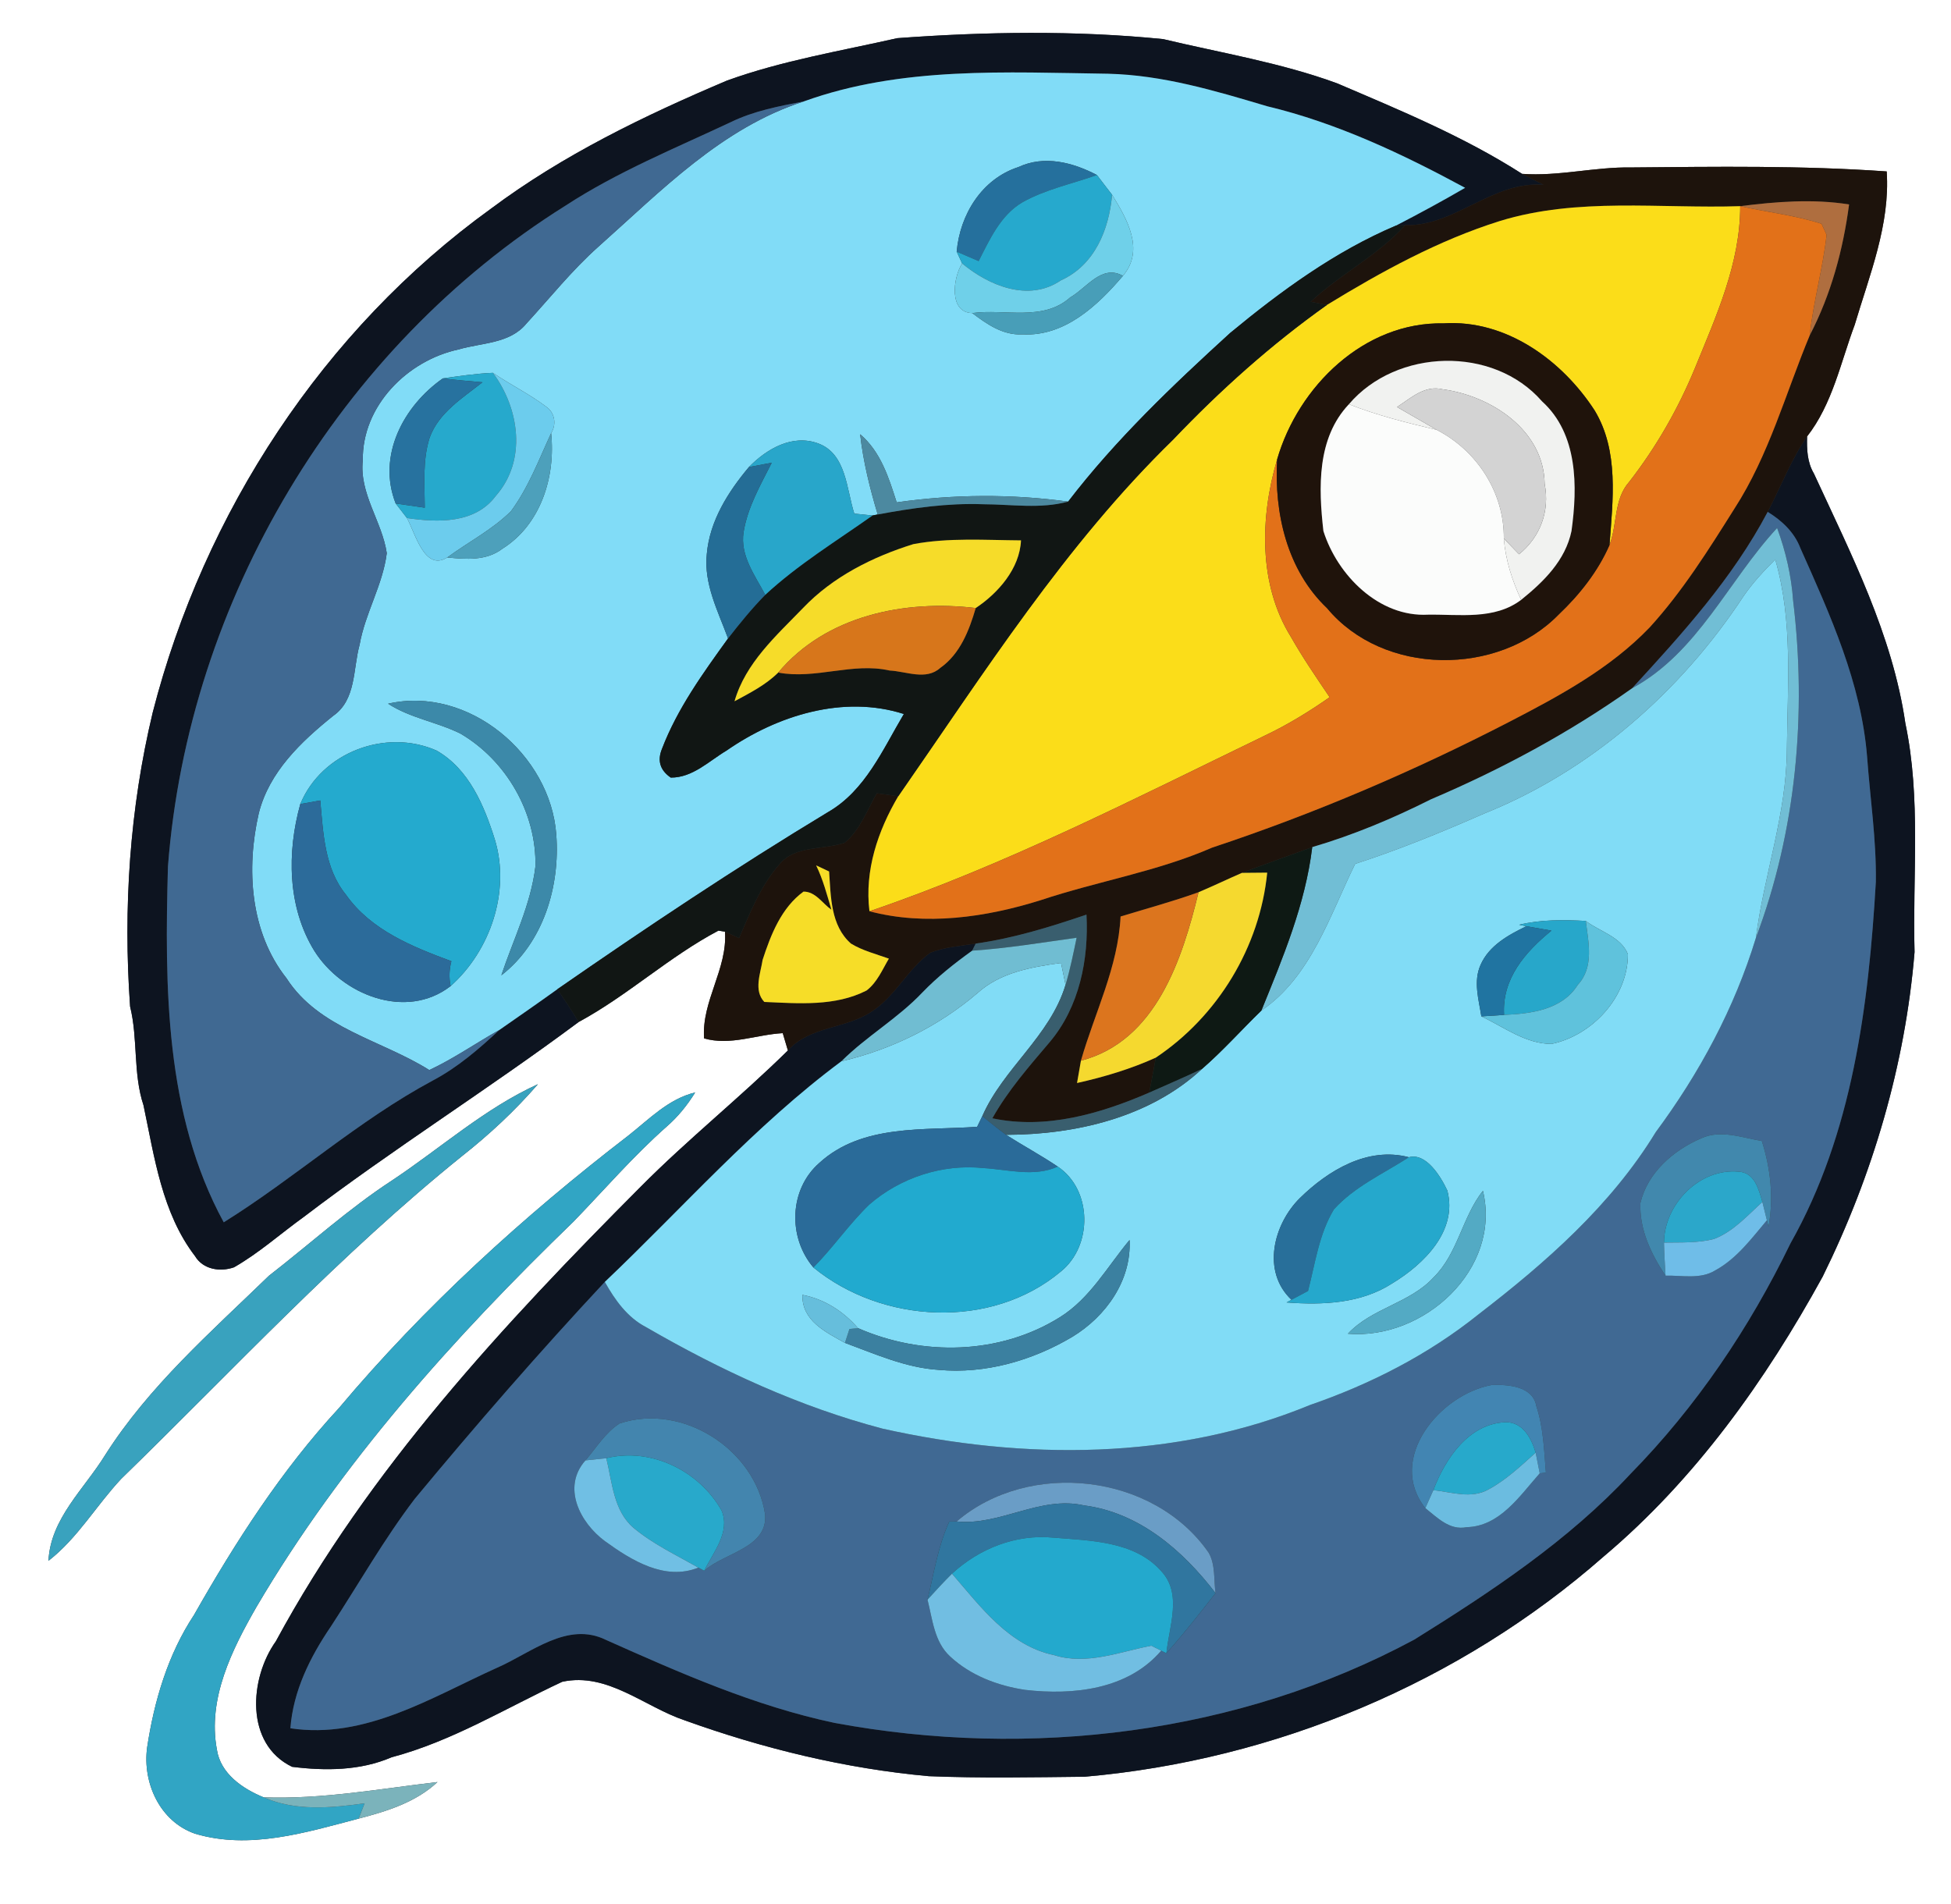 <?xml version="1.0" encoding="UTF-8" ?>
<!DOCTYPE svg PUBLIC "-//W3C//DTD SVG 1.1//EN" "http://www.w3.org/Graphics/SVG/1.1/DTD/svg11.dtd">
<svg width="250pt" height="244pt" viewBox="0 0 250 244" version="1.1" xmlns="http://www.w3.org/2000/svg">
<rect x="0" y="0" width="250" height="244" fill="#333333" stroke="none"/>
<g id="#ffffffff">
<path fill="#ffffff" opacity="1.00" d=" M 0.00 0.00 L 250.00 0.00 L 250.00 244.00 L 0.00 244.00 L 0.00 0.00 M 93.17 10.32 C 82.58 14.81 72.13 19.85 62.89 26.76 C 41.42 42.27 26.13 65.71 19.57 91.30 C 16.62 103.61 15.77 116.35 16.67 128.98 C 17.70 133.15 17.03 137.55 18.39 141.65 C 19.79 148.28 20.75 155.44 24.99 160.97 C 26.02 162.69 28.20 163.03 29.98 162.41 C 33.19 160.58 35.95 158.09 38.94 155.94 C 50.39 147.21 62.62 139.56 74.15 130.97 C 80.44 127.57 85.72 122.61 92.06 119.26 L 92.90 119.40 C 93.23 124.21 89.89 128.27 90.22 133.07 C 93.58 134.04 96.93 132.58 100.30 132.40 C 100.46 132.96 100.80 134.07 100.96 134.62 C 94.85 140.64 88.13 146.00 82.09 152.09 C 64.51 169.74 47.28 188.27 35.35 210.33 C 31.95 215.10 31.37 223.50 37.43 226.42 C 41.69 226.95 46.16 226.93 50.17 225.20 C 57.95 223.14 64.82 218.89 72.05 215.52 C 77.83 214.27 82.56 218.72 87.73 220.46 C 97.81 224.09 108.33 226.65 119.01 227.62 C 125.67 227.89 132.34 227.76 139.00 227.69 C 163.37 225.56 187.07 215.65 205.48 199.48 C 217.19 189.62 226.23 176.95 233.56 163.59 C 239.96 150.61 244.14 136.45 245.33 122.01 C 245.06 112.23 246.18 102.33 244.15 92.68 C 242.50 81.33 237.18 70.98 232.43 60.68 C 231.57 59.23 231.51 57.56 231.56 55.93 C 234.81 51.77 235.85 46.47 237.66 41.63 C 239.56 35.23 242.22 28.76 241.76 21.97 C 230.86 21.20 219.93 21.36 209.02 21.46 C 204.33 21.38 199.73 22.62 195.04 22.28 C 187.60 17.51 179.43 14.14 171.34 10.68 C 164.12 8.03 156.49 6.79 149.04 5.01 C 137.73 3.88 126.30 4.06 114.98 4.89 C 107.68 6.54 100.23 7.77 93.17 10.32 M 50.30 151.23 C 44.69 154.88 39.74 159.40 34.46 163.49 C 27.02 170.71 19.08 177.64 13.47 186.47 C 10.80 190.81 6.47 194.61 6.21 200.02 C 9.96 197.11 12.33 192.93 15.54 189.51 C 29.91 175.53 43.56 160.76 59.21 148.15 C 62.72 145.38 66.01 142.32 68.93 138.94 C 62.11 142.05 56.49 147.11 50.30 151.23 M 80.51 145.53 C 67.04 155.89 54.37 167.43 43.42 180.46 C 36.08 188.40 30.19 197.57 24.86 206.96 C 21.51 212.03 19.75 218.00 18.85 223.96 C 18.25 228.49 20.49 233.43 24.99 234.99 C 31.96 237.08 39.17 234.84 45.95 233.06 C 49.56 232.12 53.27 230.98 56.06 228.37 C 48.66 229.24 41.27 230.60 33.78 230.33 C 31.09 229.23 28.25 227.30 27.79 224.20 C 26.58 217.68 29.72 211.41 32.87 205.92 C 43.73 187.44 58.18 171.36 73.52 156.52 C 77.46 152.44 81.18 148.13 85.43 144.37 C 86.87 143.12 88.08 141.62 89.08 140.00 C 85.66 140.82 83.18 143.43 80.51 145.53 Z" />
</g>
<g id="#0d1420ff">
<path fill="#0d1420" opacity="1.00" d=" M 93.17 10.32 C 100.23 7.77 107.68 6.54 114.98 4.89 C 126.30 4.06 137.73 3.88 149.04 5.01 C 156.49 6.79 164.12 8.03 171.34 10.68 C 179.43 14.14 187.60 17.51 195.04 22.28 C 195.95 22.76 196.87 23.22 197.80 23.68 C 191.21 23.18 186.47 29.02 180.05 28.86 L 178.90 28.90 C 181.88 27.36 184.84 25.76 187.74 24.07 C 179.68 19.71 171.30 15.75 162.35 13.61 C 155.71 11.63 148.99 9.62 142.00 9.45 C 128.95 9.27 115.52 8.48 103.02 12.99 C 99.84 13.60 96.61 14.21 93.67 15.64 C 86.50 19.01 79.10 22.02 72.44 26.37 C 43.43 44.53 24.12 76.99 21.52 111.06 C 21.10 126.40 21.13 142.81 28.67 156.64 C 37.83 150.93 45.91 143.59 55.46 138.47 C 58.64 136.79 61.37 134.43 63.99 131.99 C 66.47 130.26 68.96 128.54 71.42 126.77 C 72.36 128.15 73.29 129.54 74.15 130.97 C 62.62 139.56 50.39 147.21 38.94 155.94 C 35.95 158.09 33.19 160.58 29.98 162.41 C 28.20 163.03 26.02 162.69 24.99 160.97 C 20.75 155.44 19.79 148.28 18.39 141.65 C 17.03 137.55 17.70 133.15 16.67 128.98 C 15.77 116.35 16.62 103.61 19.57 91.30 C 26.13 65.71 41.42 42.27 62.89 26.76 C 72.13 19.85 82.58 14.81 93.17 10.32 Z" />
<path fill="#0d1420" opacity="1.00" d=" M 226.51 65.60 C 228.19 62.38 229.49 58.94 231.56 55.93 C 231.51 57.56 231.57 59.23 232.43 60.68 C 237.18 70.98 242.50 81.33 244.15 92.68 C 246.18 102.33 245.06 112.23 245.33 122.01 C 244.14 136.45 239.96 150.61 233.56 163.59 C 226.23 176.95 217.19 189.62 205.48 199.48 C 187.07 215.65 163.37 225.56 139.00 227.69 C 132.34 227.76 125.67 227.89 119.01 227.62 C 108.33 226.65 97.81 224.09 87.73 220.46 C 82.56 218.72 77.83 214.27 72.05 215.52 C 64.82 218.89 57.95 223.14 50.17 225.20 C 46.16 226.93 41.69 226.95 37.43 226.42 C 31.37 223.50 31.95 215.10 35.35 210.33 C 47.28 188.27 64.51 169.74 82.09 152.09 C 88.13 146.00 94.85 140.64 100.96 134.62 C 103.74 131.50 108.34 131.86 111.66 129.66 C 114.72 127.70 116.30 124.19 119.21 122.09 C 121.07 121.36 123.08 121.23 125.03 120.92 L 124.57 121.83 C 122.30 123.46 120.10 125.20 118.16 127.22 C 115.03 130.52 111.04 132.79 107.82 136.00 C 96.69 144.27 87.52 154.76 77.50 164.28 C 69.09 173.30 61.00 182.60 53.14 192.09 C 49.18 197.29 45.96 202.99 42.39 208.45 C 39.73 212.36 37.57 216.70 37.21 221.48 C 46.80 222.93 55.32 217.50 63.68 213.73 C 68.04 211.84 72.71 207.71 77.66 210.16 C 87.14 214.39 96.72 218.63 106.93 220.79 C 131.95 225.44 158.71 222.24 181.24 210.11 C 191.11 203.96 200.94 197.46 208.91 188.90 C 217.37 180.28 224.17 170.19 229.43 159.34 C 237.38 145.26 239.44 128.90 240.37 113.03 C 240.45 107.66 239.64 102.34 239.25 96.99 C 238.50 87.55 234.52 78.81 230.71 70.27 C 229.94 68.22 228.34 66.72 226.51 65.60 Z" />
</g>
<g id="#81dcf7ff">
<path fill="#81dcf7" opacity="1.00" d=" M 103.02 12.99 C 115.52 8.48 128.95 9.27 142.00 9.45 C 148.99 9.62 155.71 11.63 162.35 13.61 C 171.30 15.75 179.68 19.71 187.74 24.07 C 184.84 25.76 181.88 27.36 178.90 28.90 C 171.09 32.21 164.14 37.29 157.63 42.67 C 150.25 49.40 142.97 56.33 136.87 64.28 C 129.58 63.29 122.19 63.33 114.90 64.38 C 113.89 61.21 112.85 57.88 110.22 55.65 C 110.61 59.15 111.46 62.57 112.47 65.93 L 111.81 66.06 C 111.23 66.00 110.05 65.88 109.47 65.82 C 108.46 62.69 108.46 58.15 104.83 56.82 C 101.51 55.61 98.24 57.53 95.97 59.85 C 93.30 63.03 90.94 66.75 90.57 70.99 C 90.16 74.82 92.01 78.33 93.29 81.82 C 90.08 86.27 86.79 90.82 84.82 95.98 C 84.21 97.48 84.58 98.71 85.95 99.65 C 88.76 99.67 90.84 97.53 93.11 96.18 C 99.59 91.68 108.07 89.02 115.82 91.50 C 113.12 96.04 110.88 101.33 106.09 104.08 C 94.27 111.22 82.77 118.90 71.42 126.77 C 68.96 128.54 66.47 130.26 63.99 131.99 C 60.98 133.67 58.14 135.67 55.01 137.13 C 48.88 133.27 40.85 131.81 36.71 125.36 C 32.04 119.46 31.53 111.31 33.16 104.22 C 34.49 98.92 38.58 95.05 42.69 91.74 C 45.66 89.68 45.22 85.73 46.08 82.62 C 46.79 78.58 49.05 74.97 49.56 70.89 C 48.96 66.81 46.01 63.26 46.49 58.97 C 46.39 52.01 52.22 46.18 58.77 44.78 C 61.72 43.91 65.32 44.06 67.44 41.48 C 70.48 38.17 73.29 34.64 76.65 31.64 C 84.70 24.48 92.48 16.38 103.02 12.99 M 130.50 21.41 C 125.80 22.93 123.01 27.50 122.59 32.25 C 122.77 32.63 123.12 33.38 123.29 33.76 C 122.09 35.62 121.58 40.06 124.58 40.12 C 126.45 41.54 128.53 42.99 131.01 42.85 C 136.41 43.15 140.65 39.16 143.89 35.35 C 146.72 32.02 144.41 28.06 142.50 24.96 C 141.84 24.12 141.21 23.27 140.56 22.43 C 137.48 20.81 133.82 19.86 130.50 21.41 M 56.75 48.49 C 51.70 52.02 48.30 58.40 50.70 64.52 C 51.07 64.99 51.79 65.92 52.15 66.39 C 53.22 68.36 54.41 73.26 57.31 71.44 C 59.70 71.68 62.33 71.89 64.36 70.33 C 69.30 67.25 71.21 61.08 70.62 55.51 C 71.34 54.39 71.10 52.88 69.99 52.12 C 67.83 50.49 65.39 49.30 63.16 47.78 C 61.01 47.87 58.88 48.19 56.75 48.49 M 49.73 90.18 C 52.57 92.03 56.00 92.52 59.00 94.01 C 64.89 97.46 68.76 104.19 68.61 111.03 C 68.03 115.91 65.78 120.37 64.24 124.99 C 69.64 120.81 71.78 113.57 71.28 106.96 C 70.55 96.72 60.05 87.83 49.73 90.18 M 38.48 103.04 C 36.76 109.21 36.83 116.25 40.27 121.84 C 43.80 127.47 52.00 130.80 57.74 126.37 C 62.84 121.83 65.42 114.22 63.41 107.59 C 62.05 103.25 60.09 98.54 55.93 96.18 C 49.43 93.32 41.22 96.40 38.48 103.04 Z" />
</g>
<g id="#406992ff">
<path fill="#406992" opacity="1.00" d=" M 93.67 15.64 C 96.61 14.21 99.84 13.60 103.02 12.99 C 92.48 16.38 84.70 24.48 76.65 31.64 C 73.29 34.64 70.48 38.17 67.44 41.48 C 65.32 44.06 61.72 43.91 58.77 44.78 C 52.22 46.18 46.39 52.01 46.49 58.97 C 46.01 63.26 48.96 66.81 49.56 70.89 C 49.05 74.97 46.79 78.58 46.08 82.62 C 45.22 85.73 45.66 89.68 42.69 91.74 C 38.58 95.05 34.49 98.92 33.16 104.22 C 31.53 111.31 32.04 119.46 36.71 125.36 C 40.85 131.81 48.88 133.27 55.01 137.13 C 58.14 135.67 60.98 133.67 63.99 131.99 C 61.37 134.43 58.64 136.79 55.46 138.47 C 45.91 143.59 37.83 150.93 28.67 156.64 C 21.13 142.81 21.10 126.40 21.52 111.06 C 24.12 76.99 43.43 44.53 72.44 26.37 C 79.10 22.02 86.50 19.01 93.67 15.64 Z" />
</g>
<g id="#25709dff">
<path fill="#25709d" opacity="1.00" d=" M 130.50 21.41 C 133.82 19.86 137.48 20.81 140.56 22.43 C 137.36 23.57 133.95 24.26 130.97 25.95 C 128.19 27.61 126.82 30.69 125.40 33.46 C 124.46 33.05 123.53 32.65 122.59 32.25 C 123.01 27.50 125.80 22.93 130.50 21.41 Z" />
</g>
<g id="#26a9cdff">
<path fill="#26a9cd" opacity="1.00" d=" M 140.56 22.43 C 141.21 23.27 141.84 24.12 142.50 24.96 C 142.11 29.42 140.27 33.98 135.94 35.93 C 131.82 38.74 126.73 36.62 123.29 33.76 C 123.12 33.38 122.77 32.63 122.59 32.25 C 123.53 32.65 124.46 33.05 125.40 33.46 C 126.82 30.69 128.19 27.61 130.97 25.95 C 133.95 24.26 137.36 23.57 140.56 22.43 Z" />
</g>
<g id="#1d130cff">
<path fill="#1d130c" opacity="1.00" d=" M 195.04 22.28 C 199.73 22.62 204.33 21.38 209.02 21.46 C 219.93 21.36 230.86 21.20 241.76 21.97 C 242.22 28.76 239.56 35.23 237.66 41.63 C 235.85 46.47 234.81 51.77 231.56 55.93 C 229.49 58.94 228.19 62.38 226.51 65.60 C 222.03 74.09 215.58 81.20 209.14 88.20 C 201.12 93.89 192.41 98.58 183.37 102.43 C 178.48 104.89 173.42 107.01 168.15 108.56 C 165.15 109.66 162.13 110.73 159.14 111.86 C 157.28 112.67 155.45 113.55 153.58 114.34 C 150.30 115.52 146.93 116.43 143.59 117.45 C 143.27 123.97 140.27 129.78 138.51 135.93 C 138.38 136.65 138.13 138.08 138.01 138.79 C 141.46 138.02 144.87 137.00 148.10 135.54 C 147.84 137.03 147.56 138.53 147.26 140.02 C 141.00 142.73 134.01 144.77 127.16 143.31 C 129.17 139.72 131.89 136.64 134.53 133.52 C 138.31 129.03 139.52 122.95 139.22 117.21 C 134.59 118.78 129.89 120.24 125.03 120.92 C 123.08 121.23 121.07 121.36 119.21 122.09 C 116.30 124.19 114.72 127.70 111.66 129.66 C 108.34 131.86 103.74 131.50 100.96 134.62 C 100.80 134.07 100.46 132.96 100.30 132.40 C 96.93 132.58 93.58 134.04 90.22 133.07 C 89.89 128.27 93.23 124.21 92.90 119.40 C 93.50 119.65 94.10 119.93 94.70 120.22 C 96.13 116.94 97.46 113.52 99.85 110.79 C 101.89 108.28 105.48 108.96 108.25 107.99 C 110.21 106.36 111.11 103.83 112.35 101.66 C 113.27 101.78 114.18 101.91 115.10 102.04 C 112.48 106.49 110.77 111.55 111.41 116.78 C 118.62 118.68 126.33 117.56 133.35 115.36 C 140.63 112.93 148.27 111.70 155.33 108.62 C 168.44 104.27 181.18 98.82 193.45 92.48 C 199.85 89.17 206.35 85.66 211.39 80.40 C 215.60 75.78 218.93 70.46 222.25 65.18 C 226.67 58.35 228.80 50.42 231.90 42.97 C 234.62 37.75 236.17 32.03 236.94 26.20 C 232.30 25.46 227.62 25.84 222.99 26.42 C 212.72 26.76 202.17 25.25 192.17 28.33 C 184.31 30.80 177.03 34.80 170.03 39.08 C 169.51 38.98 168.47 38.78 167.95 38.67 C 171.75 35.11 176.54 32.76 180.05 28.86 C 186.47 29.02 191.21 23.18 197.80 23.68 C 196.87 23.22 195.95 22.76 195.04 22.28 M 104.58 110.90 C 105.46 112.71 105.97 114.66 106.54 116.59 C 105.39 115.78 104.51 114.25 102.96 114.26 C 100.12 116.33 98.77 119.78 97.72 123.01 C 97.46 124.73 96.54 126.93 97.94 128.40 C 102.32 128.59 107.01 129.00 111.05 126.93 C 112.40 125.89 113.06 124.27 113.90 122.85 C 112.26 122.26 110.53 121.83 109.04 120.92 C 106.42 118.61 106.47 114.88 106.24 111.68 C 105.82 111.49 105.00 111.09 104.58 110.90 Z" />
</g>
<g id="#6fd0e9ff">
<path fill="#6fd0e9" opacity="1.00" d=" M 142.50 24.96 C 144.41 28.06 146.72 32.02 143.89 35.35 C 141.18 33.82 139.24 36.92 137.14 38.11 C 133.67 41.23 128.77 39.55 124.58 40.12 C 121.58 40.06 122.09 35.62 123.29 33.76 C 126.73 36.62 131.82 38.74 135.94 35.93 C 140.27 33.98 142.11 29.42 142.50 24.96 Z" />
</g>
<g id="#af6e3fff">
<path fill="#af6e3f" opacity="1.00" d=" M 222.99 26.42 C 227.62 25.84 232.30 25.46 236.94 26.20 C 236.17 32.03 234.62 37.75 231.90 42.97 C 232.36 38.64 233.58 34.43 234.06 30.10 C 233.90 29.75 233.57 29.03 233.41 28.68 C 230.02 27.58 226.45 27.20 222.99 26.42 Z" />
</g>
<g id="#fbdd19ff">
<path fill="#fbdd19" opacity="1.00" d=" M 192.17 28.33 C 202.17 25.25 212.72 26.76 222.99 26.42 C 223.00 33.75 219.90 40.52 217.19 47.17 C 215.05 52.37 212.24 57.27 208.79 61.72 C 206.76 63.98 207.26 67.18 206.24 69.85 C 206.67 64.10 207.47 57.77 204.33 52.59 C 200.15 46.15 192.96 40.92 184.98 41.44 C 174.79 41.23 166.36 49.52 163.65 58.87 C 161.47 66.25 161.23 74.90 165.43 81.64 C 166.94 84.30 168.67 86.82 170.38 89.35 C 167.75 91.19 165.01 92.87 162.11 94.25 C 145.47 102.30 128.95 110.81 111.41 116.78 C 110.77 111.55 112.48 106.49 115.10 102.04 C 126.08 86.25 136.47 69.83 150.33 56.33 C 156.36 50.00 162.89 44.15 170.03 39.08 C 177.03 34.80 184.31 30.80 192.17 28.33 Z" />
</g>
<g id="#e27119ff">
<path fill="#e27119" opacity="1.00" d=" M 222.99 26.42 C 226.45 27.20 230.02 27.58 233.41 28.68 C 233.57 29.03 233.90 29.75 234.06 30.10 C 233.58 34.43 232.36 38.64 231.90 42.97 C 228.80 50.42 226.67 58.35 222.25 65.18 C 218.93 70.46 215.60 75.78 211.39 80.40 C 206.35 85.66 199.85 89.17 193.45 92.48 C 181.18 98.82 168.44 104.27 155.33 108.62 C 148.27 111.70 140.63 112.93 133.35 115.36 C 126.33 117.56 118.62 118.68 111.41 116.78 C 128.95 110.81 145.47 102.30 162.11 94.25 C 165.01 92.87 167.75 91.19 170.38 89.35 C 168.67 86.82 166.94 84.30 165.43 81.64 C 161.23 74.90 161.47 66.25 163.65 58.87 C 163.26 65.74 164.90 73.05 170.05 77.94 C 177.25 86.62 191.96 86.71 199.72 78.76 C 202.40 76.22 204.75 73.25 206.24 69.85 C 207.26 67.18 206.76 63.98 208.79 61.72 C 212.24 57.27 215.05 52.37 217.19 47.17 C 219.90 40.52 223.00 33.75 222.99 26.42 Z" />
</g>
<g id="#111614ff">
<path fill="#111614" opacity="1.00" d=" M 157.63 42.67 C 164.14 37.29 171.09 32.21 178.90 28.90 L 180.05 28.86 C 176.54 32.76 171.75 35.11 167.95 38.67 C 168.47 38.78 169.51 38.98 170.03 39.08 C 162.89 44.15 156.36 50.00 150.33 56.33 C 136.47 69.83 126.08 86.25 115.10 102.04 C 114.18 101.91 113.27 101.78 112.35 101.66 C 111.11 103.83 110.21 106.36 108.25 107.99 C 105.48 108.96 101.89 108.28 99.85 110.79 C 97.46 113.52 96.13 116.94 94.70 120.22 C 94.10 119.93 93.50 119.65 92.90 119.40 L 92.06 119.26 C 85.72 122.61 80.44 127.57 74.15 130.97 C 73.29 129.54 72.36 128.15 71.42 126.77 C 82.77 118.90 94.27 111.22 106.09 104.08 C 110.88 101.33 113.12 96.04 115.82 91.50 C 108.07 89.02 99.59 91.68 93.11 96.18 C 90.84 97.53 88.76 99.67 85.95 99.65 C 84.58 98.71 84.21 97.48 84.82 95.98 C 86.79 90.82 90.08 86.27 93.29 81.82 C 94.79 79.89 96.34 77.98 98.06 76.23 C 102.26 72.34 107.16 69.35 111.81 66.06 L 112.47 65.93 C 116.93 65.10 121.45 64.45 126.00 64.62 C 129.62 64.63 133.32 65.25 136.87 64.28 C 142.97 56.33 150.25 49.40 157.63 42.67 M 102.90 77.92 C 99.47 81.47 95.53 84.95 94.12 89.87 C 96.08 88.81 98.12 87.78 99.72 86.19 C 104.50 87.10 109.23 84.85 114.00 85.93 C 116.13 86.03 118.67 87.24 120.49 85.59 C 123.03 83.80 124.19 80.79 125.03 77.92 C 127.89 76.02 130.67 72.87 130.83 69.25 C 126.24 69.22 121.58 68.88 117.04 69.73 C 111.81 71.36 106.72 73.91 102.90 77.92 Z" />
</g>
<g id="#489eb8ff">
<path fill="#489eb8" opacity="1.00" d=" M 137.14 38.11 C 139.24 36.92 141.18 33.82 143.89 35.35 C 140.65 39.16 136.41 43.15 131.01 42.85 C 128.53 42.99 126.45 41.54 124.58 40.12 C 128.77 39.55 133.67 41.23 137.14 38.11 Z" />
</g>
<g id="#1f130bff">
<path fill="#1f130b" opacity="1.00" d=" M 163.65 58.87 C 166.36 49.52 174.79 41.23 184.98 41.44 C 192.96 40.92 200.15 46.15 204.33 52.59 C 207.47 57.77 206.67 64.10 206.24 69.85 C 204.75 73.25 202.40 76.22 199.72 78.76 C 191.96 86.71 177.25 86.62 170.05 77.94 C 164.90 73.05 163.26 65.74 163.65 58.87 M 172.85 51.80 C 168.73 56.16 168.95 62.50 169.58 68.05 C 171.37 73.72 176.70 79.11 182.99 78.77 C 187.01 78.71 191.49 79.47 194.92 76.87 C 197.80 74.55 200.59 71.82 201.37 68.05 C 202.16 62.36 202.20 55.60 197.59 51.43 C 191.36 44.27 178.95 44.64 172.85 51.80 Z" />
</g>
<g id="#f1f2f0ff">
<path fill="#f1f2f0" opacity="1.00" d=" M 172.85 51.80 C 178.95 44.64 191.36 44.27 197.59 51.43 C 202.20 55.60 202.16 62.36 201.37 68.05 C 200.59 71.82 197.80 74.55 194.92 76.87 C 193.76 74.39 192.92 71.75 192.70 69.01 C 193.19 69.51 194.17 70.53 194.65 71.03 C 197.37 68.82 198.61 65.49 197.93 62.02 C 197.84 55.12 191.07 50.72 184.86 49.89 C 182.58 49.32 180.77 51.02 179.02 52.16 C 180.70 53.13 182.40 54.10 184.08 55.08 C 180.28 54.18 176.49 53.24 172.85 51.80 Z" />
</g>
<g id="#26a9ccff">
<path fill="#26a9cc" opacity="1.00" d=" M 56.75 48.49 C 58.88 48.19 61.01 47.87 63.16 47.78 C 66.55 52.34 67.53 59.00 63.54 63.54 C 60.87 67.13 56.12 66.97 52.15 66.39 C 51.79 65.92 51.07 64.99 50.70 64.52 C 51.94 64.70 53.19 64.88 54.43 65.06 C 54.42 62.08 54.13 58.99 55.05 56.10 C 56.21 52.88 59.27 51.01 61.82 48.99 C 60.13 48.85 58.44 48.70 56.75 48.49 Z" />
</g>
<g id="#6cccedff">
<path fill="#6ccced" opacity="1.00" d=" M 63.16 47.78 C 65.39 49.30 67.83 50.49 69.99 52.12 C 71.10 52.88 71.34 54.39 70.62 55.51 C 69.05 58.91 67.71 62.49 65.47 65.52 C 63.07 67.89 60.01 69.46 57.31 71.44 C 54.41 73.26 53.22 68.36 52.15 66.39 C 56.12 66.97 60.87 67.13 63.54 63.54 C 67.53 59.00 66.55 52.34 63.16 47.78 Z" />
</g>
<g id="#27729fff">
<path fill="#27729f" opacity="1.00" d=" M 50.70 64.52 C 48.30 58.40 51.70 52.02 56.75 48.49 C 58.44 48.70 60.13 48.85 61.82 48.99 C 59.27 51.01 56.21 52.88 55.05 56.10 C 54.13 58.99 54.42 62.08 54.43 65.06 C 53.19 64.88 51.94 64.70 50.70 64.52 Z" />
</g>
<g id="#d3d3d3ff">
<path fill="#d3d3d3" opacity="1.00" d=" M 179.02 52.16 C 180.77 51.02 182.58 49.32 184.86 49.89 C 191.07 50.72 197.84 55.12 197.93 62.02 C 198.61 65.49 197.37 68.82 194.65 71.03 C 194.17 70.53 193.19 69.51 192.70 69.01 C 192.76 63.13 189.26 57.74 184.08 55.08 C 182.40 54.10 180.70 53.13 179.02 52.16 Z" />
</g>
<g id="#fbfcfbff">
<path fill="#fbfcfb" opacity="1.00" d=" M 169.58 68.05 C 168.95 62.50 168.73 56.16 172.85 51.80 C 176.49 53.24 180.28 54.18 184.08 55.08 C 189.26 57.74 192.76 63.13 192.70 69.01 C 192.92 71.75 193.76 74.39 194.92 76.87 C 191.49 79.47 187.01 78.71 182.99 78.77 C 176.70 79.11 171.37 73.72 169.58 68.05 Z" />
</g>
<g id="#4da0bbff">
<path fill="#4da0bb" opacity="1.00" d=" M 65.47 65.52 C 67.71 62.49 69.05 58.91 70.62 55.51 C 71.21 61.08 69.30 67.25 64.36 70.33 C 62.33 71.89 59.70 71.68 57.31 71.44 C 60.01 69.46 63.07 67.89 65.47 65.52 Z" />
</g>
<g id="#4c89a0ff">
<path fill="#4c89a0" opacity="1.00" d=" M 110.22 55.65 C 112.85 57.88 113.89 61.21 114.90 64.38 C 122.19 63.33 129.58 63.29 136.87 64.28 C 133.32 65.25 129.62 64.63 126.00 64.62 C 121.45 64.45 116.93 65.10 112.47 65.93 C 111.46 62.57 110.61 59.15 110.22 55.65 Z" />
</g>
<g id="#28a6caff">
<path fill="#28a6ca" opacity="1.00" d=" M 95.97 59.85 C 98.24 57.53 101.51 55.61 104.83 56.82 C 108.46 58.15 108.46 62.69 109.47 65.82 C 110.05 65.88 111.23 66.00 111.81 66.06 C 107.16 69.35 102.26 72.34 98.06 76.23 C 96.75 73.75 94.81 71.19 95.28 68.21 C 95.79 65.01 97.45 62.16 98.89 59.30 C 97.92 59.49 96.94 59.67 95.97 59.85 Z" />
</g>
<g id="#246d96ff">
<path fill="#246d96" opacity="1.00" d=" M 95.97 59.85 C 96.94 59.67 97.92 59.49 98.89 59.30 C 97.45 62.16 95.79 65.01 95.28 68.21 C 94.81 71.19 96.75 73.75 98.06 76.23 C 96.34 77.98 94.79 79.89 93.29 81.82 C 92.01 78.33 90.16 74.82 90.57 70.99 C 90.94 66.75 93.30 63.03 95.97 59.85 Z" />
</g>
<g id="#406993ff">
<path fill="#406993" opacity="1.00" d=" M 226.51 65.60 C 228.34 66.72 229.94 68.22 230.71 70.27 C 234.52 78.81 238.50 87.55 239.25 96.99 C 239.64 102.34 240.45 107.66 240.37 113.03 C 239.44 128.90 237.38 145.26 229.43 159.34 C 224.17 170.19 217.37 180.28 208.91 188.90 C 200.94 197.46 191.11 203.96 181.24 210.11 C 158.71 222.24 131.95 225.44 106.93 220.79 C 96.72 218.63 87.14 214.39 77.66 210.16 C 72.71 207.71 68.04 211.84 63.68 213.73 C 55.32 217.50 46.80 222.93 37.21 221.48 C 37.57 216.70 39.73 212.36 42.39 208.45 C 45.96 202.99 49.18 197.29 53.14 192.09 C 61.00 182.60 69.09 173.30 77.50 164.28 C 78.80 166.59 80.38 168.83 82.80 170.08 C 92.33 175.60 102.44 180.29 113.12 183.09 C 131.13 187.11 150.57 187.19 167.84 180.06 C 175.61 177.38 183.01 173.61 189.44 168.45 C 198.07 161.81 206.44 154.47 212.17 145.08 C 217.76 137.54 222.26 129.19 225.00 120.19 C 230.17 106.50 231.53 91.45 229.77 76.97 C 229.55 73.78 228.82 70.66 227.72 67.66 C 221.44 74.43 217.59 83.61 209.14 88.20 C 215.58 81.20 222.03 74.09 226.51 65.60 M 217.96 145.89 C 214.43 147.40 211.10 150.30 210.20 154.17 C 210.06 157.56 211.58 160.72 213.42 163.48 C 215.53 163.42 217.89 163.99 219.81 162.79 C 222.55 161.29 224.44 158.72 226.41 156.38 L 226.62 157.20 C 227.29 153.51 226.89 149.77 225.76 146.22 C 223.21 145.80 220.47 144.71 217.96 145.89 M 191.15 177.49 C 184.53 178.68 177.63 186.93 182.64 193.27 C 184.18 194.48 185.75 196.15 187.93 195.71 C 192.19 195.61 194.75 191.68 197.30 188.81 L 198.09 188.72 C 197.86 185.85 197.77 182.93 196.86 180.18 C 196.42 177.63 193.23 177.41 191.15 177.49 M 79.39 182.42 C 77.56 183.60 76.41 185.53 75.02 187.15 C 71.97 190.59 74.32 195.13 77.50 197.49 C 80.89 199.95 85.20 202.63 89.49 200.89 L 90.24 201.29 C 92.83 198.97 98.41 198.37 98.04 194.07 C 96.79 185.77 87.48 179.73 79.39 182.42 M 122.58 194.98 C 122.34 194.98 121.88 194.99 121.64 194.99 C 120.18 198.15 119.67 201.64 118.85 205.00 C 119.49 207.51 119.71 210.41 121.74 212.27 C 124.36 214.72 127.87 216.04 131.37 216.56 C 137.51 217.27 144.54 216.53 148.80 211.53 L 149.46 211.87 C 151.67 209.39 153.72 206.78 155.76 204.16 C 155.52 202.44 155.76 200.55 154.89 199.00 C 147.87 188.82 131.90 187.01 122.58 194.98 Z" />
</g>
<g id="#71bed5ff">
<path fill="#71bed5" opacity="1.00" d=" M 209.14 88.20 C 217.59 83.61 221.44 74.43 227.72 67.66 C 228.82 70.66 229.55 73.78 229.77 76.97 C 231.53 91.45 230.17 106.50 225.00 120.19 C 226.04 112.10 228.93 104.30 228.97 96.07 C 229.04 87.94 229.78 79.62 227.48 71.70 C 226.02 73.16 224.60 74.68 223.43 76.38 C 215.38 88.63 203.83 98.78 190.17 104.26 C 184.75 106.64 179.28 108.88 173.65 110.71 C 170.39 117.33 168.00 125.16 161.63 129.51 C 164.39 122.72 167.26 115.91 168.15 108.56 C 173.42 107.01 178.48 104.89 183.37 102.43 C 192.41 98.58 201.12 93.89 209.14 88.20 Z" />
</g>
<g id="#f6dc29ff">
<path fill="#f6dc29" opacity="1.00" d=" M 102.90 77.92 C 106.72 73.91 111.81 71.36 117.04 69.73 C 121.58 68.88 126.24 69.22 130.83 69.25 C 130.67 72.87 127.89 76.02 125.03 77.92 C 115.93 76.83 105.85 78.87 99.72 86.19 C 98.12 87.78 96.08 88.81 94.12 89.87 C 95.53 84.95 99.47 81.47 102.90 77.92 Z" />
</g>
<g id="#81dcf6ff">
<path fill="#81dcf6" opacity="1.00" d=" M 223.43 76.38 C 224.60 74.68 226.02 73.16 227.48 71.70 C 229.78 79.62 229.04 87.94 228.97 96.07 C 228.93 104.30 226.04 112.10 225.00 120.19 C 222.26 129.19 217.76 137.54 212.17 145.08 C 206.44 154.47 198.07 161.81 189.44 168.45 C 183.01 173.61 175.61 177.38 167.84 180.06 C 150.57 187.19 131.13 187.11 113.12 183.09 C 102.44 180.29 92.33 175.60 82.80 170.08 C 80.38 168.83 78.80 166.59 77.50 164.28 C 87.52 154.76 96.69 144.27 107.82 136.00 C 114.24 134.50 120.25 131.54 125.27 127.25 C 128.21 124.60 132.18 123.93 135.96 123.40 C 136.10 124.10 136.39 125.50 136.54 126.21 C 134.55 132.80 128.57 136.89 125.87 143.04 C 125.70 143.38 125.37 144.06 125.21 144.40 C 118.37 144.89 110.48 144.02 105.00 149.02 C 101.11 152.41 100.94 158.56 104.23 162.43 C 113.05 169.64 127.01 170.41 135.92 162.96 C 140.04 159.66 139.98 152.48 135.54 149.50 C 133.39 148.05 131.10 146.82 128.92 145.43 C 137.84 145.40 147.33 143.21 154.03 136.98 C 156.72 134.65 159.08 131.98 161.63 129.51 C 168.00 125.16 170.39 117.33 173.65 110.71 C 179.28 108.88 184.75 106.64 190.17 104.26 C 203.83 98.78 215.38 88.63 223.43 76.38 M 194.66 118.51 L 195.58 118.70 C 193.27 119.82 190.80 121.18 189.72 123.65 C 188.77 125.76 189.48 128.09 189.82 130.25 C 192.71 131.61 195.50 133.78 198.82 133.78 C 204.06 132.68 208.61 127.74 208.60 122.29 C 207.73 120.05 204.99 119.39 203.20 118.02 C 200.35 117.87 197.46 117.83 194.66 118.51 M 166.55 153.55 C 163.18 156.90 161.64 162.94 165.49 166.57 L 164.86 166.91 C 169.48 167.26 174.40 167.06 178.41 164.46 C 182.44 162.02 186.82 157.74 185.46 152.57 C 184.60 150.74 182.74 147.70 180.53 148.30 C 175.25 146.91 170.18 149.99 166.55 153.55 M 183.70 163.70 C 180.66 167.02 175.77 167.63 172.72 170.92 C 182.43 171.73 192.43 162.67 190.02 152.60 C 187.35 155.99 186.82 160.63 183.70 163.70 M 135.82 168.80 C 128.10 173.63 118.19 173.82 109.94 170.20 C 108.07 168.05 105.65 166.48 102.82 165.94 C 102.75 169.27 105.80 170.70 108.27 172.09 C 112.17 173.53 116.06 175.28 120.27 175.55 C 126.26 176.10 132.29 174.36 137.42 171.31 C 141.71 168.70 145.00 164.10 144.74 158.91 C 141.90 162.31 139.68 166.39 135.82 168.80 Z" />
</g>
<g id="#d7761bff">
<path fill="#d7761b" opacity="1.00" d=" M 99.72 86.19 C 105.85 78.87 115.93 76.83 125.03 77.92 C 124.19 80.79 123.03 83.80 120.49 85.59 C 118.67 87.24 116.13 86.03 114.00 85.93 C 109.23 84.85 104.50 87.10 99.72 86.19 Z" />
</g>
<g id="#3c89a9ff">
<path fill="#3c89a9" opacity="1.00" d=" M 49.73 90.18 C 60.05 87.83 70.55 96.72 71.28 106.96 C 71.78 113.57 69.64 120.81 64.24 124.99 C 65.78 120.37 68.03 115.91 68.61 111.03 C 68.76 104.19 64.89 97.46 59.00 94.01 C 56.00 92.52 52.57 92.03 49.73 90.18 Z" />
</g>
<g id="#24aaceff">
<path fill="#24aace" opacity="1.00" d=" M 38.48 103.04 C 41.22 96.40 49.43 93.32 55.93 96.18 C 60.09 98.54 62.05 103.25 63.41 107.59 C 65.42 114.22 62.84 121.83 57.74 126.37 C 57.52 125.30 57.56 124.23 57.84 123.18 C 52.84 121.33 47.53 119.20 44.34 114.67 C 41.57 111.28 41.42 106.74 41.04 102.58 C 40.19 102.73 39.33 102.88 38.48 103.04 Z" />
</g>
<g id="#2c6b9aff">
<path fill="#2c6b9a" opacity="1.00" d=" M 38.48 103.04 C 39.33 102.88 40.19 102.73 41.04 102.58 C 41.42 106.74 41.57 111.28 44.34 114.67 C 47.53 119.20 52.84 121.33 57.84 123.18 C 57.56 124.23 57.52 125.30 57.74 126.37 C 52.00 130.80 43.80 127.47 40.27 121.84 C 36.83 116.25 36.76 109.21 38.48 103.04 Z" />
</g>
<g id="#0e1914ff">
<path fill="#0e1914" opacity="1.00" d=" M 159.14 111.86 C 162.13 110.73 165.15 109.66 168.15 108.56 C 167.26 115.91 164.39 122.72 161.63 129.51 C 159.08 131.98 156.72 134.65 154.03 136.98 C 151.79 138.04 149.52 139.02 147.26 140.02 C 147.56 138.53 147.84 137.03 148.10 135.54 C 156.06 130.22 161.43 121.37 162.38 111.83 C 161.57 111.84 159.95 111.85 159.14 111.86 Z" />
</g>
<g id="#f6dd28ff">
<path fill="#f6dd28" opacity="1.00" d=" M 104.58 110.90 C 105.00 111.09 105.82 111.49 106.24 111.68 C 106.47 114.88 106.42 118.61 109.04 120.92 C 110.53 121.83 112.26 122.26 113.90 122.85 C 113.06 124.27 112.40 125.89 111.05 126.93 C 107.01 129.00 102.32 128.59 97.94 128.40 C 96.54 126.93 97.46 124.73 97.72 123.01 C 98.77 119.78 100.12 116.33 102.96 114.26 C 104.51 114.25 105.39 115.78 106.54 116.59 C 105.97 114.66 105.46 112.71 104.58 110.90 Z" />
</g>
<g id="#f5d92fff">
<path fill="#f5d92f" opacity="1.00" d=" M 159.14 111.86 C 159.95 111.85 161.57 111.84 162.38 111.83 C 161.43 121.37 156.06 130.22 148.10 135.54 C 144.87 137.00 141.46 138.02 138.01 138.79 C 138.13 138.08 138.38 136.65 138.51 135.93 C 148.13 133.42 151.50 122.91 153.58 114.34 C 155.45 113.55 157.28 112.67 159.14 111.86 Z" />
</g>
<g id="#dc751eff">
<path fill="#dc751e" opacity="1.00" d=" M 143.59 117.45 C 146.93 116.43 150.30 115.52 153.58 114.34 C 151.50 122.91 148.13 133.42 138.51 135.93 C 140.27 129.78 143.27 123.97 143.59 117.45 Z" />
</g>
<g id="#395e6eff">
<path fill="#395e6e" opacity="1.00" d=" M 125.03 120.92 C 129.89 120.24 134.59 118.78 139.22 117.21 C 139.52 122.95 138.31 129.03 134.53 133.52 C 131.89 136.64 129.17 139.72 127.16 143.31 C 134.01 144.77 141.00 142.73 147.26 140.02 C 149.52 139.02 151.79 138.04 154.03 136.98 C 147.33 143.21 137.84 145.40 128.92 145.43 C 127.88 144.66 126.87 143.85 125.87 143.04 C 128.57 136.89 134.55 132.80 136.54 126.21 C 137.13 124.22 137.54 122.19 137.96 120.17 C 133.51 120.79 129.07 121.53 124.57 121.83 L 125.03 120.92 Z" />
</g>
<g id="#27a7caff">
<path fill="#27a7ca" opacity="1.00" d=" M 194.66 118.51 C 197.46 117.83 200.35 117.87 203.20 118.02 C 203.54 120.76 204.29 123.94 202.18 126.20 C 200.17 129.42 196.18 129.91 192.73 130.06 C 192.44 125.43 195.45 121.99 198.80 119.26 C 197.72 119.08 196.65 118.89 195.58 118.70 L 194.66 118.51 Z" />
</g>
<g id="#5fc2dcff">
<path fill="#5fc2dc" opacity="1.00" d=" M 203.20 118.02 C 204.99 119.39 207.73 120.05 208.60 122.29 C 208.61 127.74 204.06 132.68 198.82 133.78 C 195.50 133.78 192.71 131.61 189.82 130.25 C 190.55 130.21 192.00 130.11 192.73 130.06 C 196.18 129.91 200.17 129.42 202.18 126.20 C 204.29 123.94 203.54 120.76 203.20 118.02 Z" />
</g>
<g id="#2074a1ff">
<path fill="#2074a1" opacity="1.00" d=" M 189.72 123.65 C 190.80 121.18 193.27 119.82 195.58 118.70 C 196.65 118.89 197.72 119.08 198.80 119.26 C 195.45 121.99 192.44 125.43 192.73 130.06 C 192.00 130.11 190.55 130.21 189.82 130.25 C 189.48 128.09 188.77 125.76 189.72 123.65 Z" />
</g>
<g id="#70bdd2ff">
<path fill="#70bdd2" opacity="1.00" d=" M 124.57 121.83 C 129.07 121.53 133.51 120.79 137.96 120.17 C 137.54 122.19 137.13 124.22 136.54 126.21 C 136.39 125.50 136.10 124.10 135.96 123.40 C 132.18 123.93 128.21 124.60 125.27 127.25 C 120.25 131.54 114.24 134.50 107.82 136.00 C 111.04 132.79 115.03 130.52 118.16 127.22 C 120.10 125.20 122.30 123.46 124.57 121.83 Z" />
</g>
<g id="#39a2beff">
<path fill="#39a2be" opacity="1.00" d=" M 50.30 151.23 C 56.49 147.11 62.11 142.05 68.93 138.94 C 66.01 142.32 62.72 145.38 59.21 148.15 C 43.56 160.76 29.91 175.53 15.54 189.51 C 12.33 192.93 9.96 197.11 6.21 200.02 C 6.47 194.61 10.80 190.81 13.47 186.47 C 19.08 177.64 27.02 170.71 34.46 163.49 C 39.74 159.40 44.69 154.88 50.30 151.23 Z" />
</g>
<g id="#31a5c4ff">
<path fill="#31a5c4" opacity="1.00" d=" M 80.51 145.53 C 83.18 143.43 85.66 140.82 89.08 140.00 C 88.08 141.62 86.87 143.12 85.43 144.37 C 81.18 148.13 77.46 152.44 73.52 156.52 C 58.18 171.36 43.73 187.44 32.87 205.92 C 29.72 211.41 26.58 217.68 27.79 224.20 C 28.25 227.30 31.09 229.23 33.78 230.33 C 37.88 232.13 42.41 231.70 46.72 231.10 C 46.53 231.59 46.14 232.57 45.95 233.06 C 39.17 234.84 31.96 237.08 24.99 234.99 C 20.49 233.43 18.25 228.49 18.85 223.96 C 19.75 218.00 21.51 212.03 24.86 206.96 C 30.19 197.57 36.08 188.40 43.42 180.46 C 54.37 167.43 67.04 155.89 80.51 145.53 Z" />
</g>
<g id="#2a6b99ff">
<path fill="#2a6b99" opacity="1.00" d=" M 125.87 143.04 C 126.87 143.85 127.88 144.66 128.92 145.43 C 131.10 146.82 133.39 148.05 135.54 149.50 C 132.49 150.88 129.17 149.87 126.00 149.69 C 120.76 149.14 115.35 150.92 111.39 154.37 C 108.80 156.87 106.76 159.87 104.23 162.43 C 100.94 158.56 101.11 152.41 105.00 149.02 C 110.48 144.02 118.37 144.89 125.21 144.40 C 125.37 144.06 125.70 143.38 125.87 143.04 Z" />
</g>
<g id="#4188adff">
<path fill="#4188ad" opacity="1.00" d=" M 217.96 145.89 C 220.47 144.71 223.21 145.80 225.76 146.22 C 226.89 149.77 227.29 153.51 226.62 157.20 L 226.41 156.38 C 226.27 155.80 225.98 154.62 225.83 154.03 C 225.36 152.41 224.84 150.24 222.76 150.15 C 217.77 149.69 213.26 154.32 213.22 159.24 C 213.25 160.65 213.34 162.06 213.42 163.48 C 211.58 160.72 210.06 157.56 210.20 154.17 C 211.10 150.30 214.43 147.40 217.96 145.89 Z" />
</g>
<g id="#286f9aff">
<path fill="#286f9a" opacity="1.00" d=" M 166.55 153.55 C 170.18 149.99 175.25 146.91 180.53 148.30 C 177.27 150.41 173.56 152.06 170.93 154.98 C 169.01 158.14 168.53 161.91 167.61 165.44 C 167.08 165.73 166.02 166.29 165.49 166.57 C 161.64 162.94 163.18 156.90 166.55 153.55 Z" />
</g>
<g id="#25a8ccff">
<path fill="#25a8cc" opacity="1.00" d=" M 180.53 148.30 C 182.74 147.70 184.60 150.74 185.46 152.57 C 186.82 157.74 182.44 162.02 178.41 164.46 C 174.40 167.06 169.48 167.26 164.86 166.91 L 165.49 166.57 C 166.02 166.29 167.08 165.73 167.61 165.44 C 168.53 161.91 169.01 158.14 170.93 154.98 C 173.56 152.06 177.27 150.41 180.53 148.30 Z" />
</g>
<g id="#21aacfff">
<path fill="#21aacf" opacity="1.00" d=" M 135.54 149.50 C 139.98 152.48 140.04 159.66 135.92 162.96 C 127.01 170.41 113.05 169.64 104.23 162.43 C 106.76 159.87 108.80 156.87 111.39 154.37 C 115.35 150.92 120.76 149.14 126.00 149.69 C 129.17 149.87 132.49 150.88 135.54 149.50 Z" />
</g>
<g id="#2ba7caff">
<path fill="#2ba7ca" opacity="1.00" d=" M 213.22 159.24 C 213.26 154.32 217.77 149.69 222.76 150.15 C 224.84 150.24 225.36 152.41 225.83 154.03 C 223.91 155.77 222.11 157.82 219.65 158.77 C 217.55 159.32 215.36 159.20 213.22 159.24 Z" />
</g>
<g id="#53aac4ff">
<path fill="#53aac4" opacity="1.00" d=" M 183.70 163.70 C 186.82 160.63 187.35 155.99 190.02 152.60 C 192.43 162.67 182.43 171.73 172.72 170.92 C 175.77 167.63 180.66 167.02 183.70 163.70 Z" />
</g>
<g id="#6fbde8ff">
<path fill="#6fbde8" opacity="1.00" d=" M 219.65 158.77 C 222.11 157.82 223.91 155.77 225.83 154.03 C 225.98 154.62 226.27 155.80 226.41 156.38 C 224.44 158.72 222.55 161.29 219.81 162.79 C 217.89 163.99 215.53 163.42 213.42 163.48 C 213.34 162.06 213.25 160.65 213.22 159.24 C 215.36 159.20 217.55 159.32 219.65 158.77 Z" />
</g>
<g id="#3b80a0ff">
<path fill="#3b80a0" opacity="1.00" d=" M 135.82 168.80 C 139.68 166.39 141.90 162.31 144.74 158.91 C 145.00 164.10 141.71 168.70 137.42 171.31 C 132.29 174.36 126.26 176.10 120.27 175.55 C 116.06 175.28 112.17 173.53 108.27 172.09 C 108.41 171.65 108.70 170.75 108.85 170.31 C 109.12 170.28 109.67 170.23 109.94 170.20 C 118.19 173.82 128.10 173.63 135.82 168.80 Z" />
</g>
<g id="#66bedcff">
<path fill="#66bedc" opacity="1.00" d=" M 102.82 165.94 C 105.65 166.48 108.07 168.05 109.94 170.20 C 109.67 170.23 109.12 170.28 108.85 170.31 C 108.70 170.75 108.41 171.65 108.27 172.09 C 105.80 170.70 102.75 169.27 102.82 165.94 Z" />
</g>
<g id="#4285b2ff">
<path fill="#4285b2" opacity="1.00" d=" M 191.15 177.49 C 193.23 177.41 196.42 177.63 196.86 180.18 C 197.77 182.93 197.86 185.85 198.09 188.72 L 197.30 188.81 C 197.17 188.15 196.91 186.82 196.78 186.16 C 196.22 184.30 195.13 182.20 192.88 182.26 C 188.17 182.47 185.19 186.95 183.67 190.96 C 183.41 191.54 182.90 192.70 182.64 193.27 C 177.63 186.93 184.53 178.68 191.15 177.49 Z" />
</g>
<g id="#4385aeff">
<path fill="#4385ae" opacity="1.00" d=" M 79.39 182.42 C 87.48 179.73 96.79 185.77 98.04 194.07 C 98.41 198.37 92.83 198.97 90.24 201.29 C 91.39 198.92 93.63 196.34 92.46 193.57 C 89.60 188.51 83.46 185.44 77.69 186.87 C 77.02 186.94 75.69 187.08 75.02 187.15 C 76.41 185.53 77.56 183.60 79.39 182.42 Z" />
</g>
<g id="#27a9cbff">
<path fill="#27a9cb" opacity="1.00" d=" M 183.67 190.96 C 185.19 186.95 188.17 182.47 192.88 182.26 C 195.13 182.20 196.22 184.30 196.78 186.16 C 194.87 187.86 193.00 189.65 190.74 190.87 C 188.55 192.12 185.98 191.21 183.67 190.96 Z" />
</g>
<g id="#28a9cbff">
<path fill="#28a9cb" opacity="1.00" d=" M 77.69 186.87 C 83.46 185.44 89.60 188.51 92.46 193.57 C 93.63 196.34 91.39 198.92 90.24 201.29 L 89.49 200.89 C 86.66 199.29 83.68 197.88 81.17 195.79 C 78.60 193.58 78.45 189.93 77.69 186.87 Z" />
</g>
<g id="#6bbce0ff">
<path fill="#6bbce0" opacity="1.00" d=" M 190.74 190.87 C 193.00 189.65 194.87 187.86 196.78 186.16 C 196.91 186.82 197.17 188.15 197.30 188.81 C 194.75 191.68 192.19 195.61 187.93 195.71 C 185.75 196.15 184.18 194.48 182.64 193.27 C 182.90 192.70 183.41 191.54 183.67 190.96 C 185.98 191.21 188.55 192.12 190.74 190.87 Z" />
</g>
<g id="#70bfe4ff">
<path fill="#70bfe4" opacity="1.00" d=" M 75.02 187.15 C 75.69 187.08 77.02 186.94 77.69 186.87 C 78.45 189.93 78.60 193.58 81.17 195.79 C 83.68 197.88 86.66 199.29 89.49 200.89 C 85.20 202.63 80.89 199.95 77.50 197.49 C 74.32 195.13 71.97 190.59 75.02 187.15 Z" />
</g>
<g id="#6a9dc6ff">
<path fill="#6a9dc6" opacity="1.00" d=" M 122.58 194.98 C 131.90 187.01 147.87 188.82 154.89 199.00 C 155.76 200.55 155.52 202.44 155.76 204.16 C 151.56 198.69 145.98 193.83 138.90 192.92 C 133.27 191.64 128.17 195.55 122.58 194.98 Z" />
</g>
<g id="#30769fff">
<path fill="#30769f" opacity="1.00" d=" M 122.58 194.98 C 128.17 195.55 133.27 191.64 138.90 192.92 C 145.98 193.83 151.56 198.69 155.76 204.16 C 153.72 206.78 151.67 209.39 149.46 211.87 C 149.80 208.40 151.55 204.21 148.75 201.29 C 145.34 197.48 139.70 197.44 134.98 197.05 C 130.19 196.58 125.48 198.44 121.99 201.67 C 120.91 202.74 119.88 203.87 118.85 205.00 C 119.67 201.64 120.18 198.15 121.64 194.99 C 121.88 194.99 122.34 194.98 122.58 194.98 Z" />
</g>
<g id="#23a9cdff">
<path fill="#23a9cd" opacity="1.00" d=" M 121.99 201.67 C 125.48 198.44 130.19 196.58 134.98 197.05 C 139.70 197.44 145.34 197.48 148.75 201.29 C 151.55 204.21 149.80 208.40 149.46 211.87 L 148.80 211.53 C 148.49 211.37 147.85 211.06 147.53 210.90 C 143.44 211.68 139.27 213.42 135.08 212.11 C 129.28 210.90 125.63 205.87 121.99 201.67 Z" />
</g>
<g id="#71bee2ff">
<path fill="#71bee2" opacity="1.00" d=" M 118.85 205.00 C 119.88 203.87 120.91 202.74 121.99 201.67 C 125.63 205.87 129.28 210.90 135.08 212.11 C 139.27 213.42 143.44 211.68 147.53 210.90 C 147.85 211.06 148.49 211.37 148.80 211.53 C 144.54 216.53 137.51 217.27 131.37 216.56 C 127.87 216.04 124.36 214.72 121.74 212.27 C 119.71 210.41 119.49 207.51 118.85 205.00 Z" />
</g>
<g id="#7bb3bbff">
<path fill="#7bb3bb" opacity="1.00" d=" M 33.78 230.33 C 41.27 230.60 48.66 229.24 56.06 228.37 C 53.27 230.98 49.56 232.12 45.95 233.06 C 46.14 232.57 46.53 231.59 46.72 231.10 C 42.41 231.70 37.88 232.13 33.78 230.33 Z" />
</g>
</svg>
